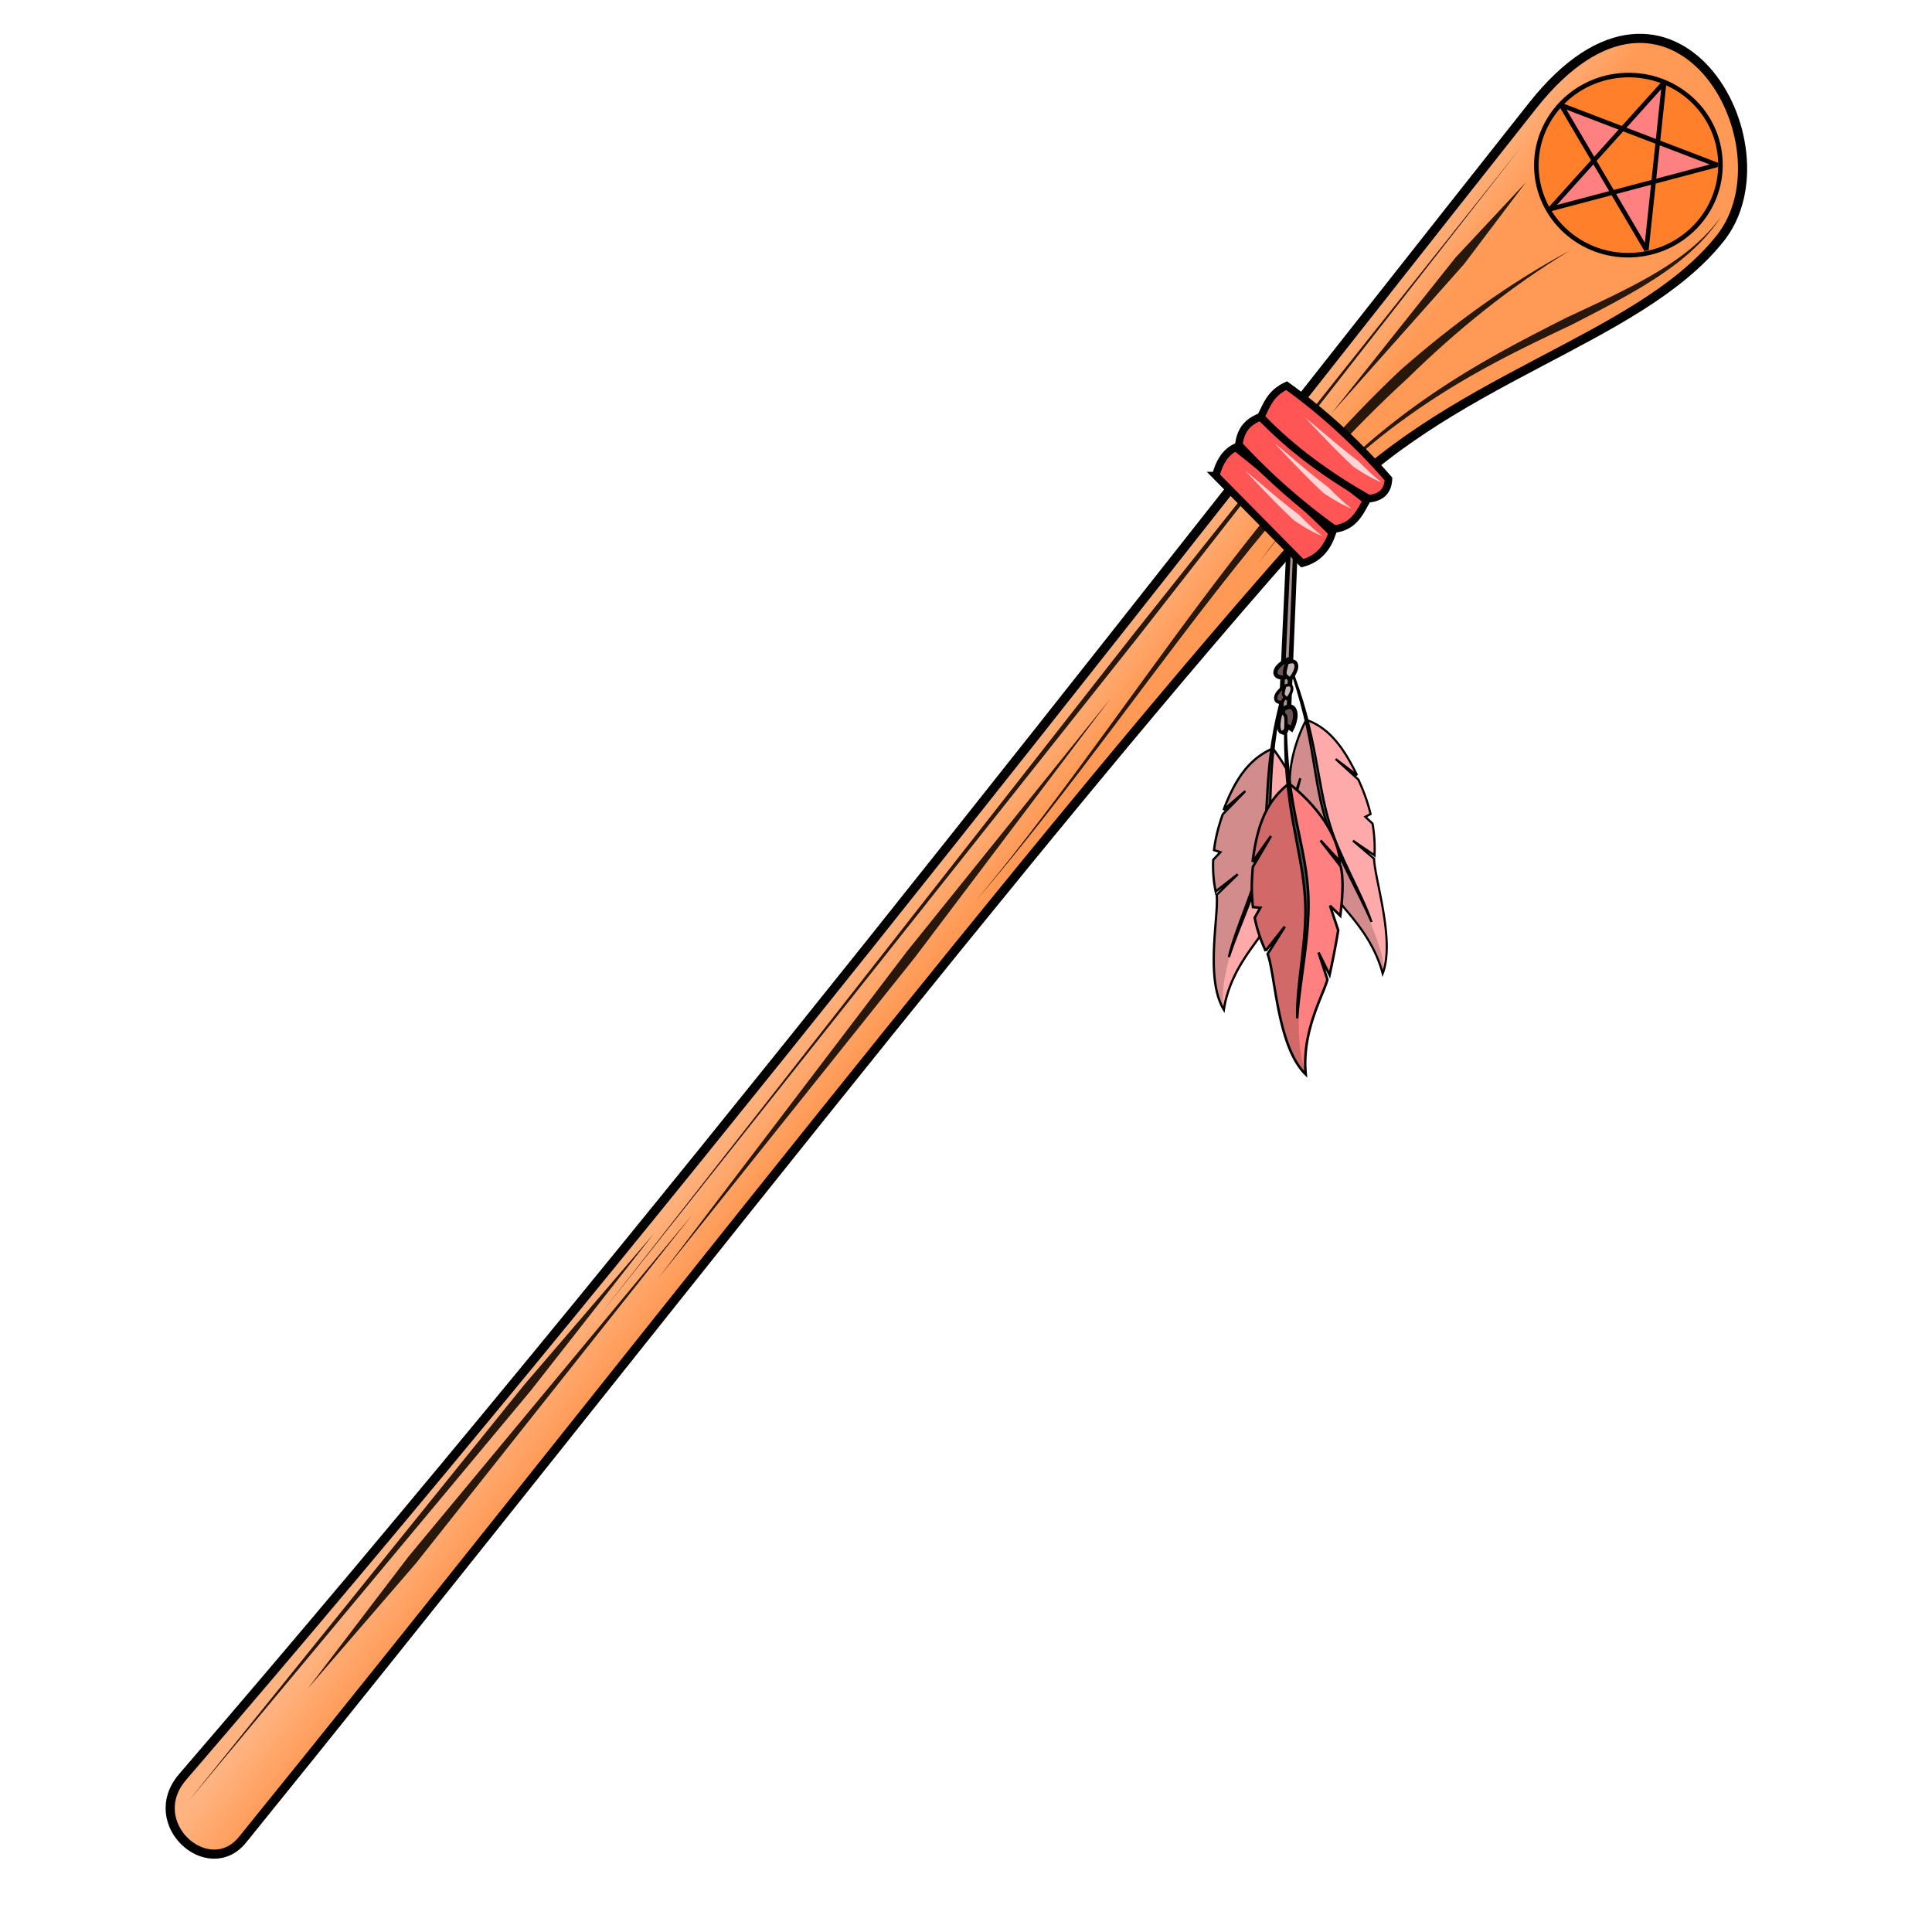 <svg xmlns="http://www.w3.org/2000/svg" xmlns:xlink="http://www.w3.org/1999/xlink" cursor="default" viewBox="0 0 256 256">
	<defs>
		<linearGradient id="linearGradient1258">
			<stop offset="0" stop-color="#f95"/>
			<stop offset="1" stop-color="#ffb380"/>
		</linearGradient>
		<linearGradient id="linearGradient1260" x1="98.563" x2="91.66" y1="159.738" y2="154.368" gradientUnits="userSpaceOnUse" xlink:href="#linearGradient1258"/>
	</defs>
	<path fill="url(#linearGradient1260)" fill-rule="evenodd" stroke="#000" stroke-width="1.21" d="M32.14 243.768c48.289-59.6 106.813-135.349 142.835-175.423 16.49-18.345 41.995-22.958 52.964-36.77 9.804-12.347-6.36-40.953-24.85-17.586-58.706 74.19-116.342 148.808-178.88 221.456-5.31 6.169 3.421 13.89 7.932 8.323z"/>
	<ellipse cx="213.255" cy="39.474" fill="#ff7f2a" stroke="#000" stroke-linecap="round" stroke-linejoin="round" stroke-width=".605" rx="12.2" ry="11.933" transform="rotate(-4.697)"/>
	<path fill="#ff8080" fill-rule="evenodd" stroke="#000" stroke-linejoin="bevel" stroke-width=".605" d="M218.155 33.11l-11.283-19.169 20.667 7.906-22.158 5.869 15.13-16.793z"/>
	<path fill="#28170b" fill-rule="evenodd" d="M79.232 174.554l71.607-90.202 50.848-65.035-51.406 64.594zM87.238 169.374l33.977-42.496 25.936-34.325-26.974 33.516zM166.697 74.705c11.855-15.789 24.75-23.449 35.922-28.964a341.31 341.31 0 0 1 5.53-2.654c3.44-1.767 6.66-3.418 9.543-5.162 4.368-2.641 7.942-5.481 10.377-9.244-2.613 3.613-6.304 6.238-10.723 8.642-2.932 1.594-6.194 3.095-9.704 4.727a381.541 381.541 0 0 0-5.472 2.811c-11.126 5.862-23.866 13.837-35.473 29.844z"/>
	<path fill="#28170b" fill-rule="evenodd" d="M129.344 119.311c12.723-14.803 23.944-31.327 36.267-46.542 6.535-8.069 13.372-15.76 20.907-22.647 6.459-6.326 13.513-12.066 21.45-16.9-8.184 4.422-15.572 9.802-22.43 15.845-7.49 7.07-14.246 14.927-20.664 23.116-12.11 15.452-23.046 32.123-35.53 47.128zM40.8 223.73l14.341-16.62 36.709-46.286-37.739 45.451zM176.466 54.732l17.514-19.714 8.184-10.835-9.274 9.918zM86.624 163.482l-17.192 20.05-44.496 55.17 45.393-54.435z"/>
	<path fill="#ac9393" fill-rule="evenodd" stroke="#000" stroke-width=".605" d="M170.796 71.54L169.7 95.364c-.171 1.179.523 3.045 1.024.251l.972-23.907z"/>
	<path fill="#f55" fill-rule="evenodd" stroke="#000" stroke-width=".999" d="M161.1 63.018l11.459 11.609c2.176-.565 3.322-2.077 3.99-4.028-4.033-3.97-8.26-7.784-12.825-11.328-1.464.724-2.19 2.104-2.623 3.747z"/>
	<path fill="#f55" fill-rule="evenodd" stroke="#000" stroke-width=".999" d="M164.155 58.93a82.87 82.87 0 0 0 12.634 11.165c2.538-.286 3.356-2.085 4.286-3.785L166.968 55.25c-1.406.579-2.565 1.499-2.813 3.68z"/>
	<path fill="#f55" fill-rule="evenodd" stroke="#000" stroke-width=".999" d="M167.052 55.24c.794-1.499 1.225-3.12 3.427-4.14 4.901 3.532 9.397 7.66 13.5 12.366-.07 1.62-.973 2.466-2.622 2.617-5.241-2.998-10.125-6.461-14.305-10.843z"/>
	<path fill="#ffd5d5" fill-rule="evenodd" d="M172.85 55.247c1.501 1.216 3.417 2.9 5.331 4.443.612.493 1.223.97 1.82 1.415.294.301.585.593.87.871.788.767 1.544 1.443 2.213 1.941-.792-.29-1.7-.772-2.66-1.367-.347-.214-.7-.443-1.057-.683a69.303 69.303 0 0 1-1.687-1.617c-1.759-1.74-3.502-3.606-4.83-5.003zM168.86 58.71c1.502 1.216 3.418 2.9 5.331 4.443.612.493 1.223.97 1.82 1.415.294.301.585.593.87.87.788.768 1.544 1.444 2.214 1.942-.793-.29-1.701-.772-2.661-1.367-.347-.214-.7-.443-1.057-.683a69.285 69.285 0 0 1-1.686-1.617c-1.76-1.74-3.502-3.606-4.831-5.003zM164.968 62.348c1.502 1.216 3.418 2.9 5.332 4.443a59.44 59.44 0 0 0 1.82 1.414c.294.302.585.593.87.872.788.767 1.544 1.443 2.213 1.941-.793-.29-1.7-.772-2.66-1.367-.347-.214-.7-.443-1.057-.683a69.305 69.305 0 0 1-1.687-1.617c-1.76-1.74-3.502-3.607-4.83-5.003z"/>
	<g fill-rule="evenodd">
		<path fill="#faa" stroke="#000" stroke-width=".302" d="M172.31 109.761l-1.642-3.004 1.596 3.6c.02 1.463-.641 3.646-1.474 5.81l-.905-1.478.243 3.12c-.896 2.126-1.835 4.041-2.297 4.986l-.64-2.938.25 3.42c-.92 1.724-4.507 5.305-5.274 10.517-2.53-4.12-.636-12.526-.956-15.227l2.798-2.723-2.928 2.284a17.042 17.042 0 0 1-.325-4.197l.947-1.01-.838-.283c.188-1.563.582-3.13 1.157-4.739l2.988-3.078-2.88 2.497c1.43-3.746 3.128-6.572 6.326-8.058 0 0 .177.054.323.076 3.234 4.286 3.978 8.22 3.53 10.425z"/>
		<path fill-opacity=".178" d="M168.435 99.32l-1.033 13.866c-1.802 6.822-5.969 14.723-5.299 20.418-2.552-4.373-.595-9.96-.88-14.943l2.748-2.797-2.878 2.222a14.8 14.8 0 0 1-.355-4.103l.976-1.039-.853-.297c.192-1.464.576-3.009 1.149-4.7l2.909-3.039-2.755 2.308c1.492-3.843 3.32-6.44 6.27-7.896z"/>
		<path fill="#4d4d4d" stroke="#000" stroke-width=".302" d="M162.834 126.814c1.335-4.121 3.66-8.803 4.692-13.359 1.466-6.47 0-11.329 2.6-21.987-2.933 10.282-1.764 15.588-3.009 22.01-.86 4.445-3.427 9.512-4.283 13.336z"/>
	</g>
	<g fill-rule="evenodd">
		<path fill="#faa" stroke="#000" stroke-width=".284" d="M171.253 106.297l1.042-3.167-.926 3.753c.173 1.453 1.032 3.545 2.038 5.598l.598-1.57.193 3.124c1.056 2.008 2.124 3.803 2.648 4.688l.178-2.987.226 3.42c1.025 1.608 4.617 4.756 5.961 9.84 1.673-4.371-1.067-12.499-1.138-15.214l-2.793-2.386 2.85 1.935a19.338 19.338 0 0 0-.26-4.2l-.957-.896.695-.374c-.367-1.53-.914-3.04-1.624-4.571l-3.004-2.717 2.835 2.152c-1.732-3.555-3.58-6.168-6.562-7.281 0 0-.147.073-.271.111-2.266 4.618-2.405 8.605-1.73 10.742z"/>
		<path fill="#4d4d4d" stroke="#000" stroke-width=".284" d="M181.726 122.147c-1.699-3.939-4.333-8.321-5.823-12.725-2.116-6.254-1.468-11.24-5.115-21.52 3.89 9.87 3.557 15.265 5.475 21.498 1.326 4.311 4.221 9.05 5.463 12.747z"/>
		<path fill-opacity=".176" d="M171.253 106.297l1.042-3.167-.926 3.753c.173 1.453 1.032 3.545 2.038 5.598l.598-1.57.193 3.124c1.056 2.008 2.124 3.803 2.648 4.688l.178-2.987.226 3.42c1.025 1.608 4.617 4.756 5.961 9.84.903-3.105-4.668-12.561-7.61-21.026-2.107-6.06-1.632-9.608-2.348-12.526 0 0-.147.073-.271.111-2.266 4.618-2.405 8.605-1.73 10.742z"/>
	</g>
	<g fill-rule="evenodd">
		<path fill="#ff8080" stroke="#000" stroke-width=".25" d="M179.623 112.59l-1.923-2.075 2.007 2.563c.312 1.168.224 3.05-.006 4.954l-1.025-1.002.826 2.45c-.287 1.885-.653 3.61-.831 4.46l-1.108-2.224.892 2.69c-.388 1.568-2.538 5.162-2.098 9.494-2.86-2.79-3.044-9.91-3.846-12.009l1.691-2.747-1.885 2.422a14.085 14.085 0 0 1-1.109-3.297l.555-1.001-.73-.057c-.164-1.29-.165-2.626-.03-4.031l1.771-3.071-1.803 2.583c.388-3.29 1.178-5.9 3.44-7.737 0 0 .153.007.274-.005 3.459 2.781 4.85 5.783 4.938 7.64z" transform="matrix(1.335 .007 -.007 1.326 -61.48 -36.423)"/>
		<path fill-opacity=".178" d="M170.751 104.007l2.567 15.028c-.123 7.733-2.496 17.237-.27 23.122-3.892-3.982-3.275-10.442-4.9-15.67l2.204-3.7-2.497 3.121a16.15 16.15 0 0 1-1.466-4.273l.77-1.362-.992-.092c-.183-1.608-.18-3.353-.014-5.304l2.312-3.999-2.34 3.18c.58-4.482 1.851-7.727 4.626-10.051z"/>
		<path fill="#4d4d4d" stroke="#000" stroke-width=".25" d="M175.48 128.172c.236-3.573 1.152-7.794 1.057-11.654-.134-5.48-2.29-9.078-2.364-18.144-.27 8.832 1.74 12.847 2.042 18.246.208 3.735-.824 8.315-.736 11.552z" transform="matrix(1.335 .007 -.007 1.326 -61.48 -36.423)"/>
	</g>
	<path fill="#6c5353" fill-rule="evenodd" stroke="#000" stroke-width=".554" d="M170.706 87.371s-1.57.718-1.698 1.645c-.12.869 1.175.76 1.175.76 1.414-1.73.836-1.409.523-2.405z"/>
	<path fill="#6c5353" fill-rule="evenodd" stroke="#000" stroke-width=".605" d="M171.146 96.586s.844-1.627.33-2.561c-.482-.876-1.502.02-1.502.02-.034 2.465.24 1.814 1.172 2.541z"/>
	<path fill="#6c5353" fill-rule="evenodd" stroke="#000" stroke-width=".431" d="M170.216 90.982s-1.09.626-1.179 1.434c-.084.757.815.661.815.661.982-1.508.58-1.228.364-2.095z"/>
	<path fill="#c8b7b7" fill-rule="evenodd" stroke="#000" stroke-width=".504" d="M170.908 90.063s1.052-1.168.84-2.005c-.198-.784-1.23-.234-1.23-.234-.578 1.978-.21 1.499.39 2.239z"/>
	<path fill="#c8b7b7" fill-rule="evenodd" stroke="#000" stroke-width=".38" d="M170.547 92.618s.782-.894.625-1.535c-.147-.6-.915-.18-.915-.18-.43 1.515-.155 1.149.29 1.715z"/>
	<path fill="#c8b7b7" fill-rule="evenodd" stroke="#000" stroke-width=".443" d="M169.802 94.273s-.543 1.54-.285 2.417c.242.82.857-.032.857-.032.112-2.323-.068-1.707-.572-2.385z"/>
</svg>
